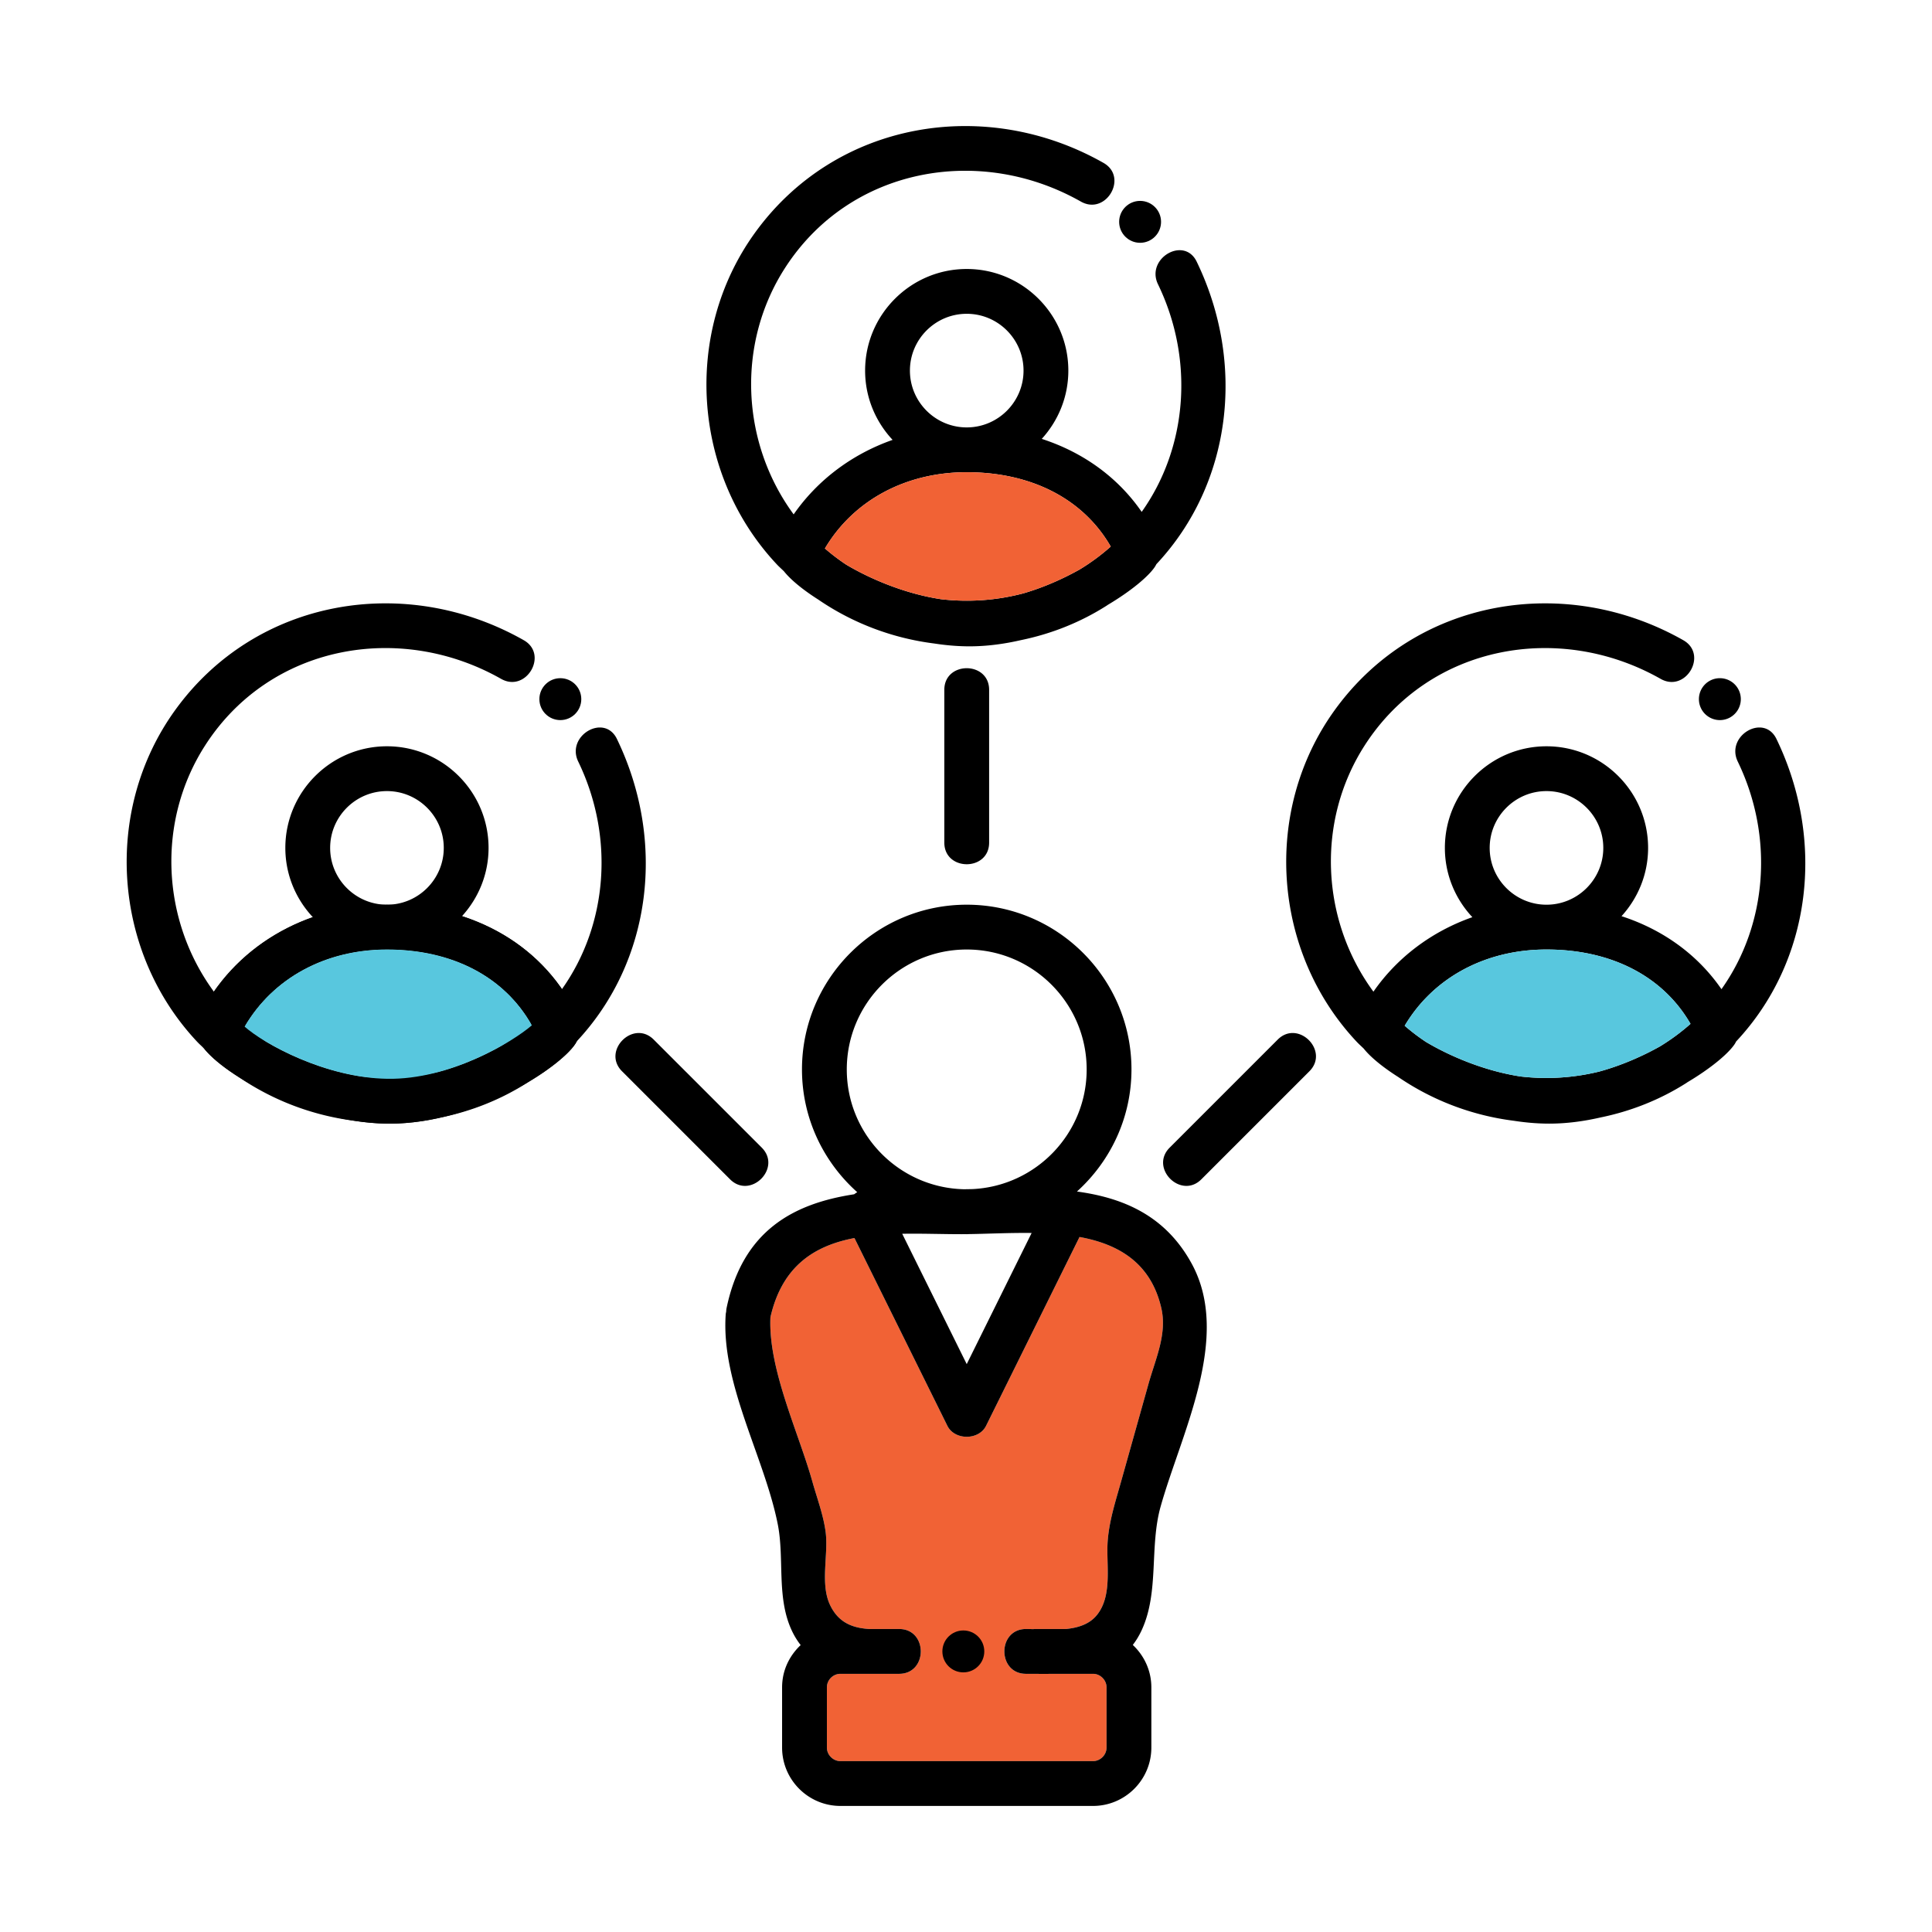 <svg xmlns="http://www.w3.org/2000/svg" viewBox="0 0 800 800" xml:space="preserve"><path fill="#F16235" d="M480.858 541.569c2.503 10.76-2.347 20.986-5.281 31.438l-11.37 40.514c-2.264 8.067-4.736 15.638-5.48 23.913-.883 9.821 2.182 22.772-4.379 31.141-3.087 3.938-7.806 5.438-12.944 5.964h-13.428v.065a103.035 103.035 0 0 0-3.126-.065c-11.938 0-11.958 18.553 0 18.553 3.755 0 7.577.058 11.363-.001h16.368c3.044 0 5.617 2.575 5.617 5.621v24.917c0 3.046-2.573 5.619-5.617 5.619h-104.56c-3.048 0-5.621-2.573-5.621-5.619v-24.917c0-.294.028-.583.071-.866.425-2.711 2.808-4.755 5.55-4.755h20.593l3.702.001c11.938 0 11.958-18.553 0-18.553-.311 0-.624.006-.936.009v-.009h-11.57c-6.632-.465-12.503-2.471-16.058-9.851-4.258-8.838-.639-20.992-1.876-30.346-.931-7.041-3.569-14.005-5.482-20.821-5.742-20.462-18.359-46.675-17.371-68.084 4.868-21.346 18.389-29.661 34.786-32.787l38.482 77.747c2.997 6.056 13.022 6.056 16.02 0l38.699-78.186c15.995 2.933 29.477 10.565 33.848 29.358z"/><path d="M324.616 236.557c2.719 3.425 7.68 7.562 14.202 11.706 14.385 9.855 30.901 16.034 47.964 18.185 4.422.685 8.899 1.104 13.375 1.174.426.005.852.009 1.277.009 7.234 0 14.401-.978 21.308-2.569 12.444-2.554 24.53-7.277 35.581-14.326.123-.078.229-.171.352-.249 9.893-5.884 17.034-11.958 19.584-15.853.229-.35.392-.685.578-1.025 31.123-33.191 37.182-82.904 16.686-125.26-5.2-10.745-21.204-1.348-16.021 9.364 15.06 31.121 12.28 67.463-6.751 94.246-9.81-14.228-24.124-24.63-41.382-30.229 6.812-7.479 11.006-17.383 11.006-28.273 0-23.2-18.875-42.075-42.075-42.075-23.2 0-42.075 18.875-42.075 42.075 0 11.091 4.345 21.163 11.382 28.687-16.729 5.878-31.042 16.552-40.971 30.847-21.773-29.628-23.825-70.665-3.523-102.12 26.826-41.562 80.557-51.162 122.453-27.405 10.401 5.897 19.761-10.125 9.364-16.02-48.851-27.699-110.879-17.45-144.39 29.043-29.954 41.557-25.807 100.066 9.214 137.295.917.973 1.914 1.841 2.862 2.773zm52.163-83.1c0-12.97 10.554-23.522 23.522-23.522 12.968 0 23.522 10.552 23.522 23.522 0 12.97-10.554 23.522-23.522 23.522-12.968 0-23.522-10.551-23.522-23.522zm23.522 42.075c26.935 0 48.322 11.146 59.634 30.785a87.658 87.658 0 0 1-12.969 9.554c-6.452 3.609-14.403 7.252-23.11 9.798-11.199 2.985-22.842 3.776-34.237 2.445-15.389-2.345-29.736-8.656-39.241-14.317a85.575 85.575 0 0 1-8.796-6.688c11.79-19.866 33.35-31.577 58.719-31.577z"/><circle cx="472.092" cy="91.862" r="8.677"/><path d="M84.541 434.191c2.725 3.434 7.705 7.586 14.254 11.743 14.377 9.839 30.881 16.008 47.931 18.155 4.417.683 8.889 1.101 13.359 1.171.43.005.852.009 1.282.009 7.221 0 14.376-.975 21.274-2.563 12.454-2.552 24.552-7.276 35.613-14.332.127-.081.237-.176.364-.258 9.887-5.88 17.023-11.948 19.574-15.839.233-.356.4-.698.589-1.045 31.112-33.191 37.166-82.896 16.673-125.246-5.2-10.745-21.204-1.348-16.02 9.364 15.06 31.121 12.279 67.462-6.75 94.245-9.812-14.228-24.127-24.629-41.385-30.228 6.812-7.479 11.005-17.383 11.005-28.272 0-23.2-18.875-42.075-42.075-42.075-23.2 0-42.075 18.875-42.075 42.075 0 11.091 4.345 21.163 11.382 28.687-16.729 5.878-31.043 16.553-40.969 30.846-21.773-29.628-23.825-70.665-3.523-102.12 26.826-41.562 80.557-51.161 122.453-27.405 10.401 5.897 19.761-10.125 9.365-16.02-48.85-27.699-110.879-17.45-144.391 29.043-29.953 41.557-25.807 100.066 9.214 137.295.916.973 1.91 1.839 2.856 2.77zm52.168-83.094c0-12.97 10.554-23.522 23.522-23.522 12.968 0 23.522 10.552 23.522 23.522s-10.554 23.522-23.522 23.522c-12.969 0-23.522-10.551-23.522-23.522zm23.522 42.075c26.935 0 48.327 11.151 59.638 30.783-3.852 3.433-8.09 6.562-12.681 9.363-6.873 3.853-15.497 7.751-24.893 10.347a91.77 91.77 0 0 1-32.734 2.09c-15.388-2.343-29.735-8.651-39.242-14.312a85.645 85.645 0 0 1-8.806-6.694c11.789-19.867 33.349-31.577 58.718-31.577z"/><circle cx="232.023" cy="289.501" r="8.677"/><path d="M719.571 315.352c15.06 31.121 12.28 67.462-6.75 94.245-9.812-14.228-24.127-24.629-41.384-30.227 6.812-7.479 11.005-17.383 11.005-28.272 0-23.2-18.875-42.075-42.075-42.075-23.2 0-42.075 18.875-42.075 42.075 0 11.091 4.345 21.163 11.382 28.687-16.729 5.878-31.043 16.553-40.969 30.846-21.773-29.628-23.825-70.665-3.523-102.12 26.826-41.562 80.556-51.161 122.453-27.405 10.401 5.897 19.761-10.125 9.364-16.02-48.85-27.699-110.879-17.45-144.39 29.043-29.954 41.557-25.808 100.066 9.214 137.295.914.972 1.909 1.838 2.855 2.769 2.724 3.433 7.703 7.583 14.249 11.739 14.38 9.842 30.886 16.012 47.938 18.159 4.416.683 8.887 1.101 13.356 1.171.43.005.852.009 1.282.009 7.221 0 14.376-.975 21.274-2.563 12.455-2.552 24.551-7.276 35.612-14.332.127-.081.237-.176.363-.257 9.887-5.88 17.024-11.949 19.576-15.84.233-.356.4-.698.589-1.046 31.111-33.191 37.165-82.896 16.672-125.245-5.197-10.745-21.201-1.348-16.018 9.364zm-102.726 35.745c0-12.97 10.554-23.522 23.522-23.522 12.968 0 23.522 10.552 23.522 23.522s-10.554 23.522-23.522 23.522c-12.968 0-23.522-10.551-23.522-23.522zm23.522 42.075c26.935 0 48.327 11.151 59.638 30.783-3.837 3.419-8.056 6.535-12.627 9.327-6.934 3.889-15.656 7.827-25.148 10.431a91.785 91.785 0 0 1-32.531 2.042c-15.39-2.343-29.739-8.651-39.246-14.314a85.72 85.72 0 0 1-8.804-6.693c11.79-19.866 33.349-31.576 58.718-31.576z"/><path d="M712.159 298.178a8.677 8.677 0 1 0 0-17.354 8.677 8.677 0 0 0 0 17.354zM409.576 348.902v-63.251c0-11.938-18.553-11.958-18.553 0v63.251c0 11.938 18.553 11.958 18.553 0zM529.068 430.48l-44.726 44.726c-8.453 8.453 4.662 21.576 13.119 13.119l44.726-44.726c8.453-8.454-4.662-21.576-13.119-13.119zM257.575 443.599l44.726 44.726c8.453 8.453 21.576-4.662 13.119-13.119l-44.726-44.726c-8.454-8.454-21.576 4.662-13.119 13.119z"/><path d="M300.838 541.737c-.1.485-.116.94-.148 1.401-.062.354-.156.686-.183 1.065-2.047 28.631 15.932 58.935 21.519 86.802 2.939 14.657-.742 30.986 6.223 44.967a30.834 30.834 0 0 0 3.294 5.224c-3.827 3.594-6.564 8.366-7.41 13.813l-.005.029a24.609 24.609 0 0 0-.281 3.673v24.917c0 13.328 10.844 24.172 24.174 24.172h104.56c13.326 0 24.17-10.844 24.17-24.172v-24.917c0-6.944-2.983-13.167-7.685-17.58 1.397-1.809 2.662-3.876 3.755-6.268 7.219-15.807 3.097-34.389 7.77-51.04 8.483-30.228 29.471-69.985 12.922-100.467-10.822-19.932-28.253-27.353-47.569-29.973 13.821-12.493 22.573-30.496 22.573-50.551 0-37.616-30.602-68.217-68.215-68.217-37.618 0-68.22 30.602-68.22 68.217 0 20.206 8.881 38.333 22.887 50.836-.447.25-.871.541-1.281.855-25.083 3.841-46.168 14.963-52.85 47.214zm180.02-.168c2.503 10.76-2.347 20.986-5.281 31.438l-11.37 40.514c-2.264 8.067-4.736 15.638-5.48 23.913-.883 9.821 2.182 22.772-4.379 31.141-3.087 3.938-7.806 5.438-12.944 5.964h-13.428v.065a103.035 103.035 0 0 0-3.126-.065c-11.938 0-11.958 18.553 0 18.553 3.755 0 7.577.058 11.363-.001h16.368c3.044 0 5.617 2.575 5.617 5.621v24.917c0 3.046-2.573 5.619-5.617 5.619h-104.56c-3.048 0-5.621-2.573-5.621-5.619v-24.917c0-.294.028-.583.071-.866.425-2.711 2.808-4.755 5.55-4.755h20.593l3.702.001c11.938 0 11.958-18.553 0-18.553-.311 0-.624.006-.936.009v-.009h-11.57c-6.632-.465-12.503-2.471-16.058-9.851-4.258-8.838-.639-20.992-1.876-30.346-.931-7.041-3.569-14.005-5.482-20.821-5.742-20.462-18.359-46.675-17.371-68.084 4.868-21.346 18.389-29.661 34.786-32.787l38.482 77.747c2.997 6.056 13.022 6.056 16.02 0l38.699-78.186c15.995 2.933 29.477 10.565 33.848 29.358zm-82.865-30.518c.593 0 1.231-.018 1.837-.023.159.001.313.024.471.024.265 0 .52-.036.785-.04 8.004-.115 17.013-.582 26.092-.465L400.3 564.85l-26.711-53.967c8.189-.145 16.514.168 24.404.168zm-47.358-68.217c0-27.386 22.281-49.664 49.667-49.664 27.386 0 49.662 22.279 49.662 49.664 0 26.587-21.013 48.298-47.296 49.544-1.168.024-2.335.045-3.491.063-26.864-.606-48.542-22.601-48.542-49.607z"/><circle cx="398.896" cy="683.816" r="8.677"/><path d="M161.368 465.269c-.43 0-.852-.004-1.282-.009-34.941-.546-70.072-21.821-76.785-32.764-3.13-5.103-1.943-9.261-.951-11.288 14.023-28.736 43.869-46.589 77.881-46.589 36.273 0 65.878 17.502 79.204 46.82.897 1.977 1.925 6.006-1.241 10.839-6.365 9.707-40.962 32.989-76.826 32.991zm-60.08-40.164c8.013 7.098 33.324 21.201 59.088 21.602 25.855.428 51.564-15.031 59.863-22.145-11.215-20.018-32.789-31.39-60.008-31.39-25.524 0-47.203 11.845-58.943 31.933zm-2.261 4.229c-.004.004-.004.009-.009.014v.002c.005-.005.005-.012.009-.016z"/><path fill="#58C7DE" d="M101.288 425.105c8.013 7.098 33.324 21.201 59.088 21.602 25.855.428 51.564-15.031 59.863-22.145-11.215-20.018-32.789-31.39-60.008-31.39-25.524 0-47.203 11.845-58.943 31.933z"/><path fill="#F16235" d="M400.301 195.532c26.935 0 48.322 11.146 59.634 30.785a87.658 87.658 0 0 1-12.969 9.554c-6.452 3.609-14.403 7.252-23.11 9.798-11.199 2.985-22.842 3.776-34.237 2.445-15.389-2.345-29.736-8.656-39.241-14.317a85.575 85.575 0 0 1-8.796-6.688c11.79-19.866 33.35-31.577 58.719-31.577z"/><path fill="#58C7DE" d="M640.367 393.172c26.935 0 48.327 11.151 59.638 30.783-3.837 3.419-8.056 6.535-12.627 9.327-6.934 3.889-15.656 7.827-25.148 10.431a91.785 91.785 0 0 1-32.531 2.042c-15.39-2.343-29.739-8.651-39.246-14.314a85.72 85.72 0 0 1-8.804-6.693c11.79-19.866 33.349-31.576 58.718-31.576z"/></svg>